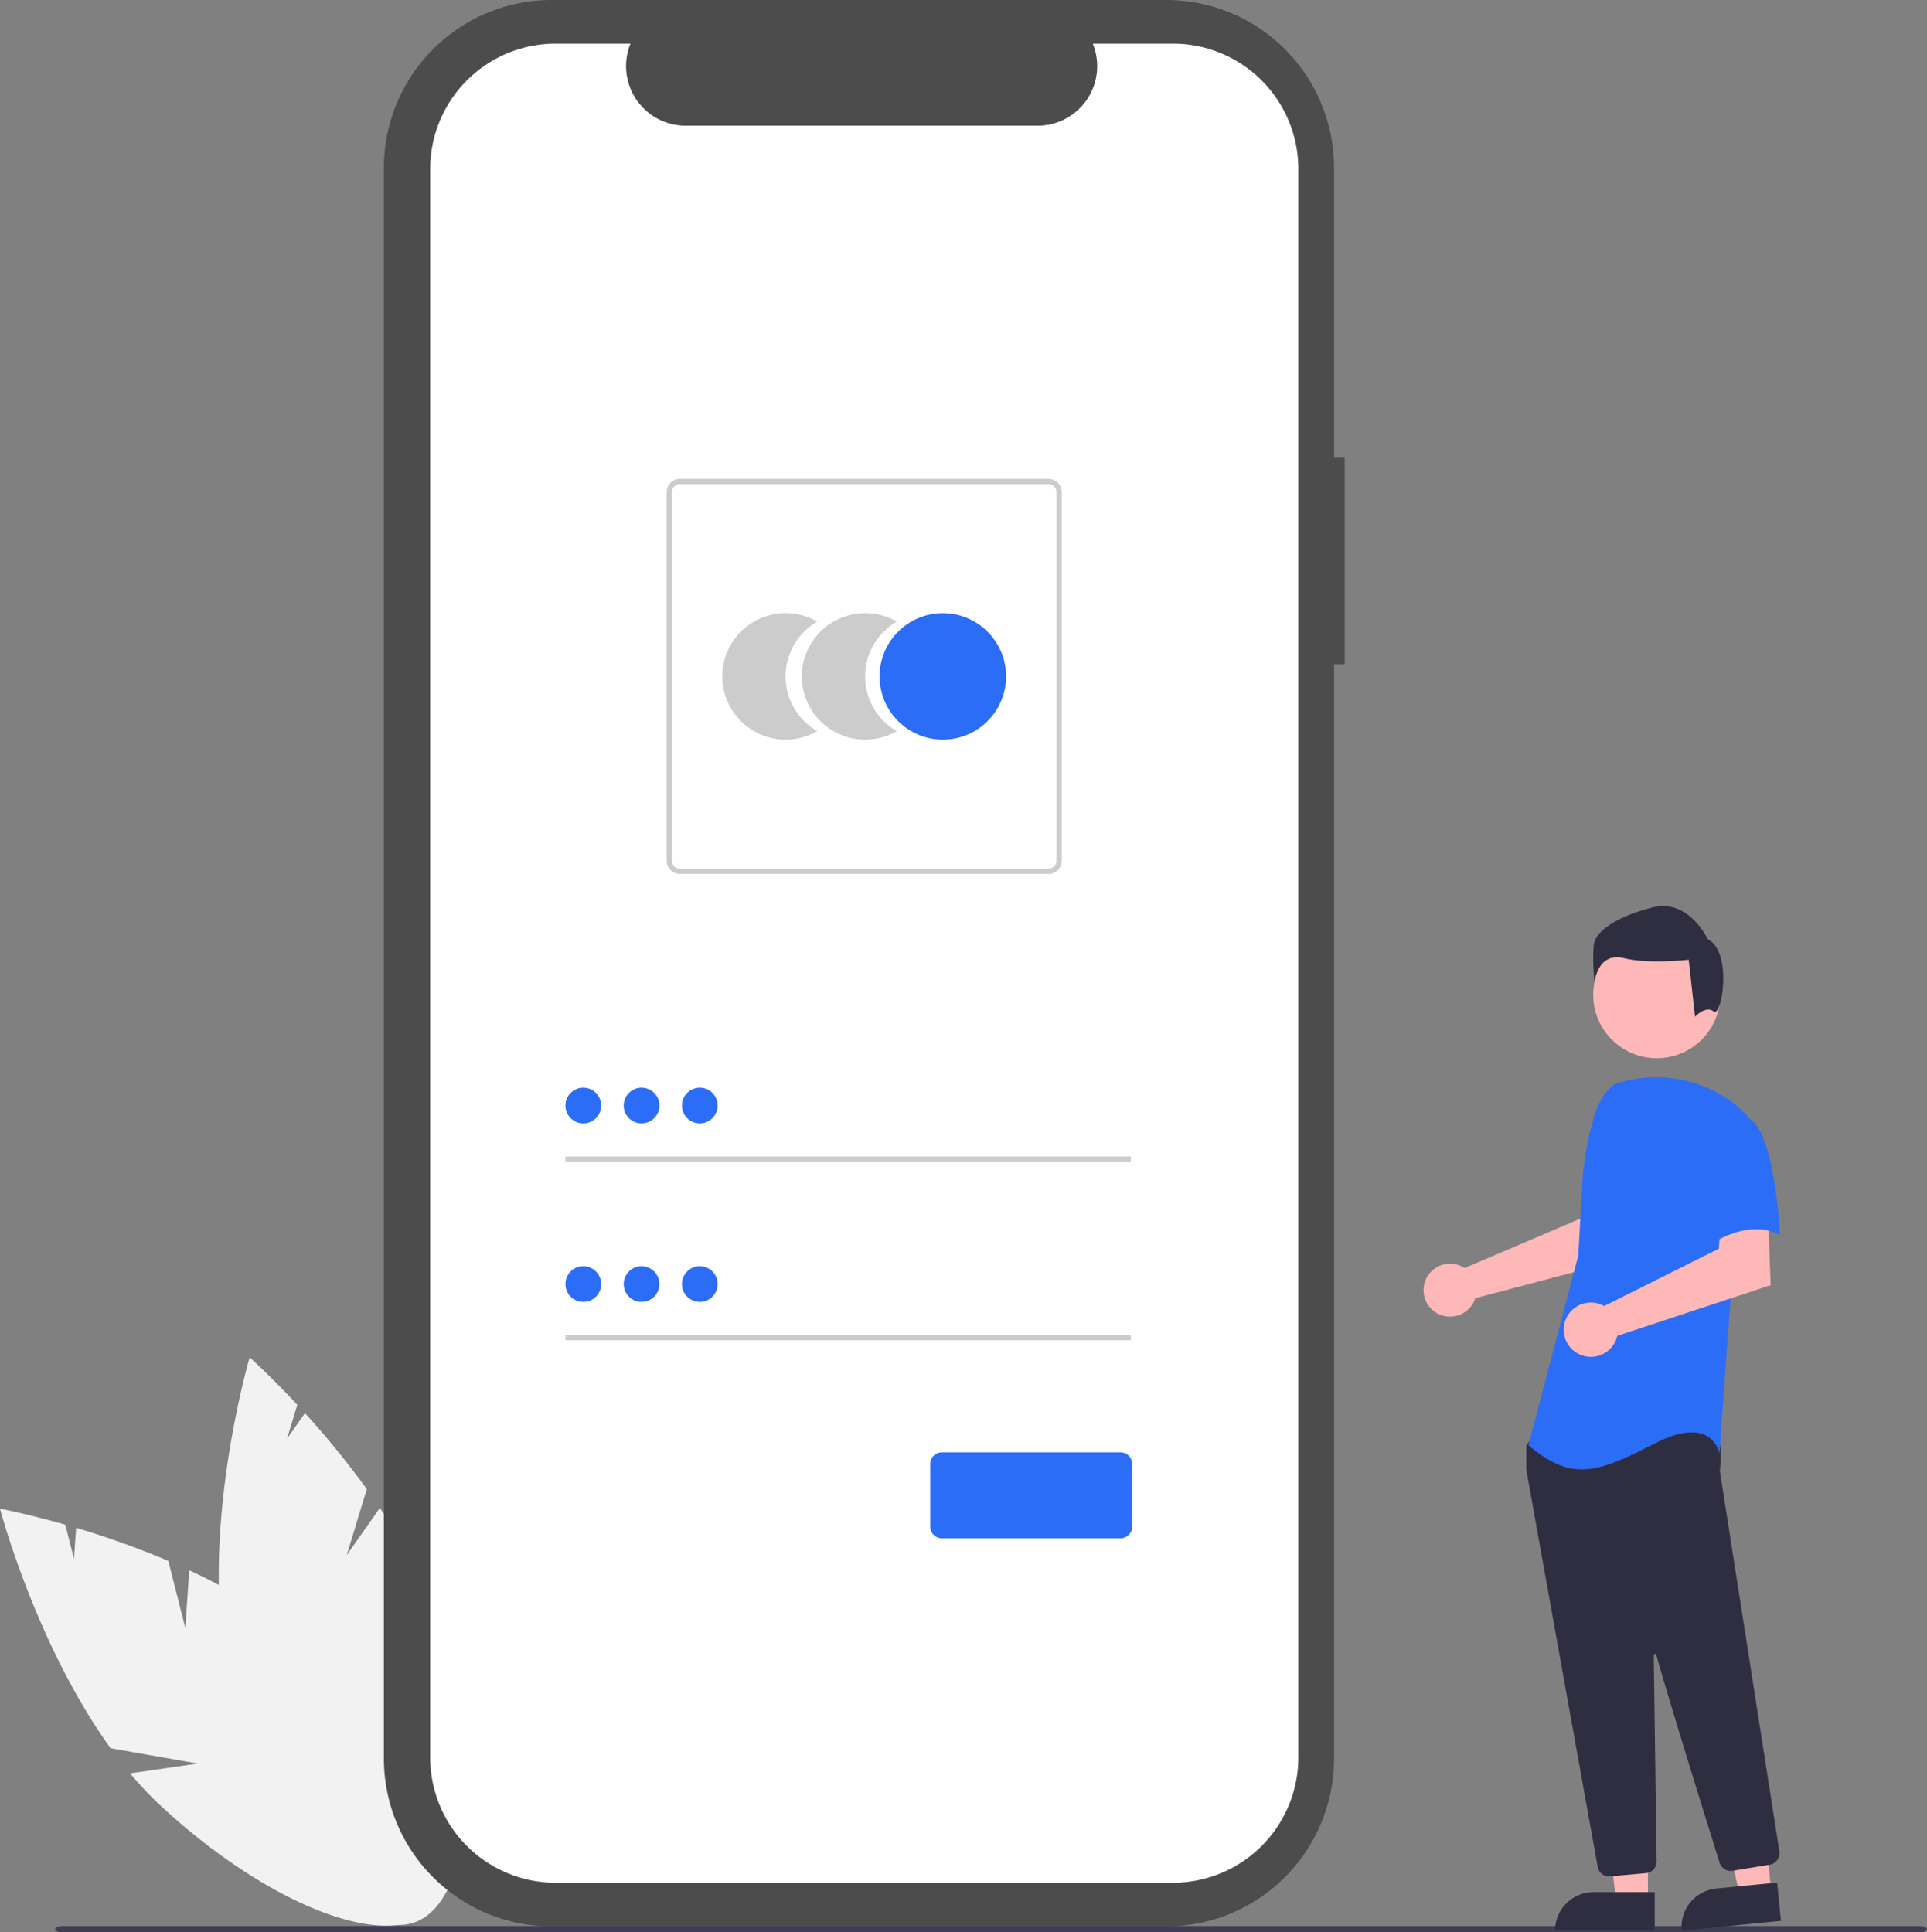 <svg width="744.848" height="747.077" xmlns="http://www.w3.org/2000/svg" data-name="Layer 1">

 <rect width="100%" height="100%" fill="#808080" stroke="none"/>

 <g>
  <title>Layer 1</title>
  <path fill="#f2f2f2" d="m71.629,629.347l-6.56,-25.872a335.967,335.967 0 0 0 -35.643,-12.788l-0.828,12.024l-3.358,-13.247c-15.021,-4.294 -25.24,-6.183 -25.24,-6.183s13.8,52.489 42.754,92.617l33.734,5.926l-26.207,3.779a135.926,135.926 0 0 0 11.719,12.422c42.115,39.092 89.024,57.028 104.773,40.06s-5.625,-62.412 -47.74,-101.5c-13.056,-12.119 -29.457,-21.844 -45.875,-29.5l-1.529,22.262z" data-name="Path 1" id="fa3b9e12-7275-481e-bee9-64fd9595a50d"/>
  <path fill="#f2f2f2" d="m134.015,601.245l7.758,-25.538a335.94,335.94 0 0 0 -23.9,-29.371l-6.924,9.865l3.972,-13.076c-10.641,-11.436 -18.412,-18.335 -18.412,-18.335s-15.315,52.067 -11.275,101.384l25.815,22.51l-24.392,-10.312a135.919,135.919 0 0 0 3.614,16.694c15.846,55.234 46.731,94.835 68.983,88.451s27.446,-56.335 11.6,-111.569c-4.912,-17.123 -13.926,-33.926 -24.023,-48.965l-12.816,18.262z" data-name="Path 2" id="bde08021-c30f-4979-a9d8-cb90b72b5ca2"/>
  <path fill="#4c4c4c" d="m519.751,176.983l-4.092,0l0,-112.1a64.883,64.883 0 0 0 -64.883,-64.883l-237.507,0a64.883,64.883 0 0 0 -64.883,64.883l0,615a64.883,64.883 0 0 0 64.883,64.883l237.507,0a64.883,64.883 0 0 0 64.882,-64.883l0,-423.105l4.092,0l0.001,-79.795z" data-name="Path 22" id="b3ac2088-de9b-4f7f-bc99-0ed9705c1a9d"/>
  <path fill="#fff" d="m453.394,16.874l-31,0a23.02,23.02 0 0 1 -21.316,31.714l-136.065,0a23.02,23.02 0 0 1 -21.314,-31.714l-28.956,0a48.454,48.454 0 0 0 -48.454,48.454l0,614.107a48.454,48.454 0 0 0 48.454,48.454l238.651,0a48.454,48.454 0 0 0 48.454,-48.454l0,0l0,-614.108a48.454,48.454 0 0 0 -48.454,-48.453z" data-name="Path 23" id="b2715b96-3117-487c-acc0-20904544b5b7"/>
  <path fill="#ccc" d="m303.658,261.503a24.437,24.437 0 0 1 12.23,-21.174a24.45,24.45 0 1 0 0,42.345a24.434,24.434 0 0 1 -12.23,-21.171z" data-name="Path 6" id="b06d66ec-6c84-45dd-8c27-1263a6253192"/>
  <path fill="#ccc" d="m334.395,261.503a24.436,24.436 0 0 1 12.23,-21.174a24.45,24.45 0 1 0 0,42.345a24.434,24.434 0 0 1 -12.23,-21.171z" data-name="Path 7" id="e73810fe-4cf4-40cc-8c7c-ca544ce30bd4"/>
  <circle fill="#2c6df7" r="24.45" cy="261.502" cx="364.434" data-name="Ellipse 1" id="a4813fcf-056e-4514-bb8b-e6506f49341f"/>
  <path fill="#ccc" d="m405.296,337.869l-142.5,0a5.123,5.123 0 0 1 -5.117,-5.117l0,-142.5a5.123,5.123 0 0 1 5.117,-5.117l142.5,0a5.123,5.123 0 0 1 5.117,5.117l0,142.5a5.123,5.123 0 0 1 -5.117,5.117zm-142.5,-150.686a3.073,3.073 0 0 0 -3.07,3.07l0,142.5a3.073,3.073 0 0 0 3.07,3.07l142.5,0a3.073,3.073 0 0 0 3.07,-3.07l0,-142.5a3.073,3.073 0 0 0 -3.07,-3.07l-142.5,0z" data-name="Path 8" id="bbe451c3-febc-41ba-8083-4c8307a2e73e"/>
  <rect fill="#ccc" height="2.047" width="218.552" y="447.102" x="218.562" data-name="Rectangle 1" id="bb28937d-932f-4fdf-befe-f406e51091fe"/>
  <circle fill="#2c6df7" r="6.902" cy="427.42" cx="225.464" data-name="Ellipse 2" id="fcef55fc-4968-45b2-93bb-1a1080c85fc7"/>
  <rect fill="#ccc" height="2.047" width="218.552" y="516.118" x="218.562" data-name="Rectangle 2" id="ff33d889-4c74-4b91-85ef-b4882cc8fe76"/>
  <circle fill="#2c6df7" r="6.902" cy="496.437" cx="225.464" data-name="Ellipse 3" id="e8fa0310-b872-4adf-aedd-0c6eda09f3b8"/>
  <path id="svg_1" fill="#2c6df7" d="m433.114,594.71l-69.068,0a4.505,4.505 0 0 1 -4.5,-4.5l0,-24.208a4.505,4.505 0 0 1 4.5,-4.5l69.068,0a4.505,4.505 0 0 1 4.5,4.5l0,24.208a4.505,4.505 0 0 1 -4.5,4.5z"/>
  <circle fill="#2c6df7" r="6.902" cy="427.42" cx="247.978" data-name="Ellipse 7" id="e12ee00d-aa4a-4413-a013-11d20b7f97f7"/>
  <circle fill="#2c6df7" r="6.902" cy="427.42" cx="270.492" data-name="Ellipse 8" id="f58f497e-6949-45c8-be5f-eee2aa0f6586"/>
  <circle fill="#2c6df7" r="6.902" cy="496.437" cx="247.978" data-name="Ellipse 9" id="b4d4939a-c6e6-4f4d-ba6c-e8b05485017d"/>
  <circle fill="#2c6df7" r="6.902" cy="496.437" cx="270.492" data-name="Ellipse 10" id="aff120b1-519b-4e96-ac87-836aa55663de"/>
  <path fill="#3f3d56" d="m742.066,747.077l-717.986,0c-1.537,0 -2.782,-0.546 -2.782,-1.218s1.245,-1.219 2.782,-1.219l717.986,0c1.536,0 2.782,0.546 2.782,1.219s-1.246,1.218 -2.782,1.218z" data-name="Path 88" id="f1094013-1297-477a-ac57-08eac07c4bd5"/>
  <path id="svg_2" fill="#ffb8b8" d="m564.677,489.461a10.094,10.094 0 0 1 1.411,0.787l44.852,-19.143l1.601,-11.815l17.922,-0.11l-1.059,27.098l-59.2,15.656a10.608,10.608 0 0 1 -0.447,1.208a10.235,10.235 0 1 1 -5.079,-13.682z"/>
  <polygon id="svg_3" fill="#ffb8b8" points="636.98 735.021 624.72 735.021 618.888 687.733 636.982 687.734 636.98 735.021"/>
  <path id="svg_4" fill="#2f2e41" d="m615.963,731.518l23.644,0a0,0 0 0 1 0,0l0,14.887a0,0 0 0 1 0,0l-38.531,0a0,0 0 0 1 0,0l0,0a14.887,14.887 0 0 1 14.887,-14.887z"/>
  <polygon id="svg_5" fill="#ffb8b8" points="684.66 731.557 672.459 732.759 662.018 686.271 680.025 684.497 684.66 731.557"/>
  <path id="svg_6" transform="rotate(-5.625 -303.009 15.291)" fill="#2f2e41" d="m588.677,821.418l23.644,0a0,0 0 0 1 0,0l0,14.887a0,0 0 0 1 0,0l-38.531,0a0,0 0 0 1 0,0l0,0a14.887,14.887 0 0 1 14.887,-14.887z"/>
  <circle id="svg_7" fill="#ffb8b8" r="24.561" cy="384.574" cx="640.393"/>
  <path id="svg_8" fill="#2f2e41" d="m621.98,725.458a4.471,4.471 0 0 1 -4.415,-3.697c-6.346,-35.226 -27.088,-150.405 -27.584,-153.596a1.427,1.427 0 0 1 -0.016,-0.222l0,-8.588a1.489,1.489 0 0 1 0.279,-0.872l2.74,-3.838a1.478,1.478 0 0 1 1.144,-0.625c15.622,-0.732 66.784,-2.879 69.256,0.209l0,0c2.482,3.104 1.605,12.507 1.404,14.36l0.01,0.193l22.985,146.995a4.512,4.512 0 0 1 -3.715,5.135l-14.356,2.365a4.521,4.521 0 0 1 -5.025,-3.093c-4.44,-14.188 -19.329,-61.918 -24.489,-80.387a0.499,0.499 0 0 0 -0.98,0.139c0.258,17.605 0.881,62.523 1.096,78.037l0.023,1.671a4.518,4.518 0 0 1 -4.093,4.536l-13.844,1.258c-0.141,0.013 -0.281,0.019 -0.42,0.019z"/>
  <path fill="#2c6df7" d="m624.805,418.792c-4.286,2.548 -6.851,7.23 -8.323,11.995a113.681,113.681 0 0 0 -4.884,27.159l-1.556,27.6l-19.255,73.17c16.689,14.121 26.315,10.912 48.78,-0.639s25.032,3.851 25.032,3.851l4.492,-62.258l6.418,-68.032a30.164,30.164 0 0 0 -4.861,-4.674a49.658,49.658 0 0 0 -42.442,-8.995l-3.402,0.823z" data-name="Path 99" id="ae7af94f-88d7-4204-9f07-e3651de85c05"/>
  <path id="svg_9" fill="#ffb8b8" d="m618.551,504.239a10.526,10.526 0 0 1 1.501,0.704l44.348,-22.197l0.736,-12.026l18.294,-1.261l0.98,27.413l-59.266,19.599a10.496,10.496 0 1 1 -6.593,-12.232z"/>
  <path fill="#2c6df7" d="m675.19,431.95c10.912,3.851 12.834,45.574 12.834,45.574c-12.837,-7.06 -28.241,4.493 -28.241,4.493s-3.209,-10.912 -7.06,-25.032a24.53,24.53 0 0 1 5.134,-23.106s6.422,-5.782 17.334,-1.928z" data-name="Path 101" id="a6768b0e-63d0-4b31-8462-9b2e0b00f0fd"/>
  <path fill="#2f2e41" d="m662.415,391.069c-3.06,-2.448 -7.235,2.002 -7.235,2.002l-2.448,-22.033s-15.301,1.833 -25.093,-0.612s-11.323,8.875 -11.323,8.875a78.58,78.58 0 0 1 -0.306,-13.771c0.612,-5.508 8.568,-11.017 22.645,-14.689s21.421,12.241 21.421,12.241c9.794,4.896 5.399,30.436 2.339,27.988z" data-name="Path 102" id="bfd7963f-0cf8-4885-9d3a-2c00bccda2e3"/>
 </g>
</svg>